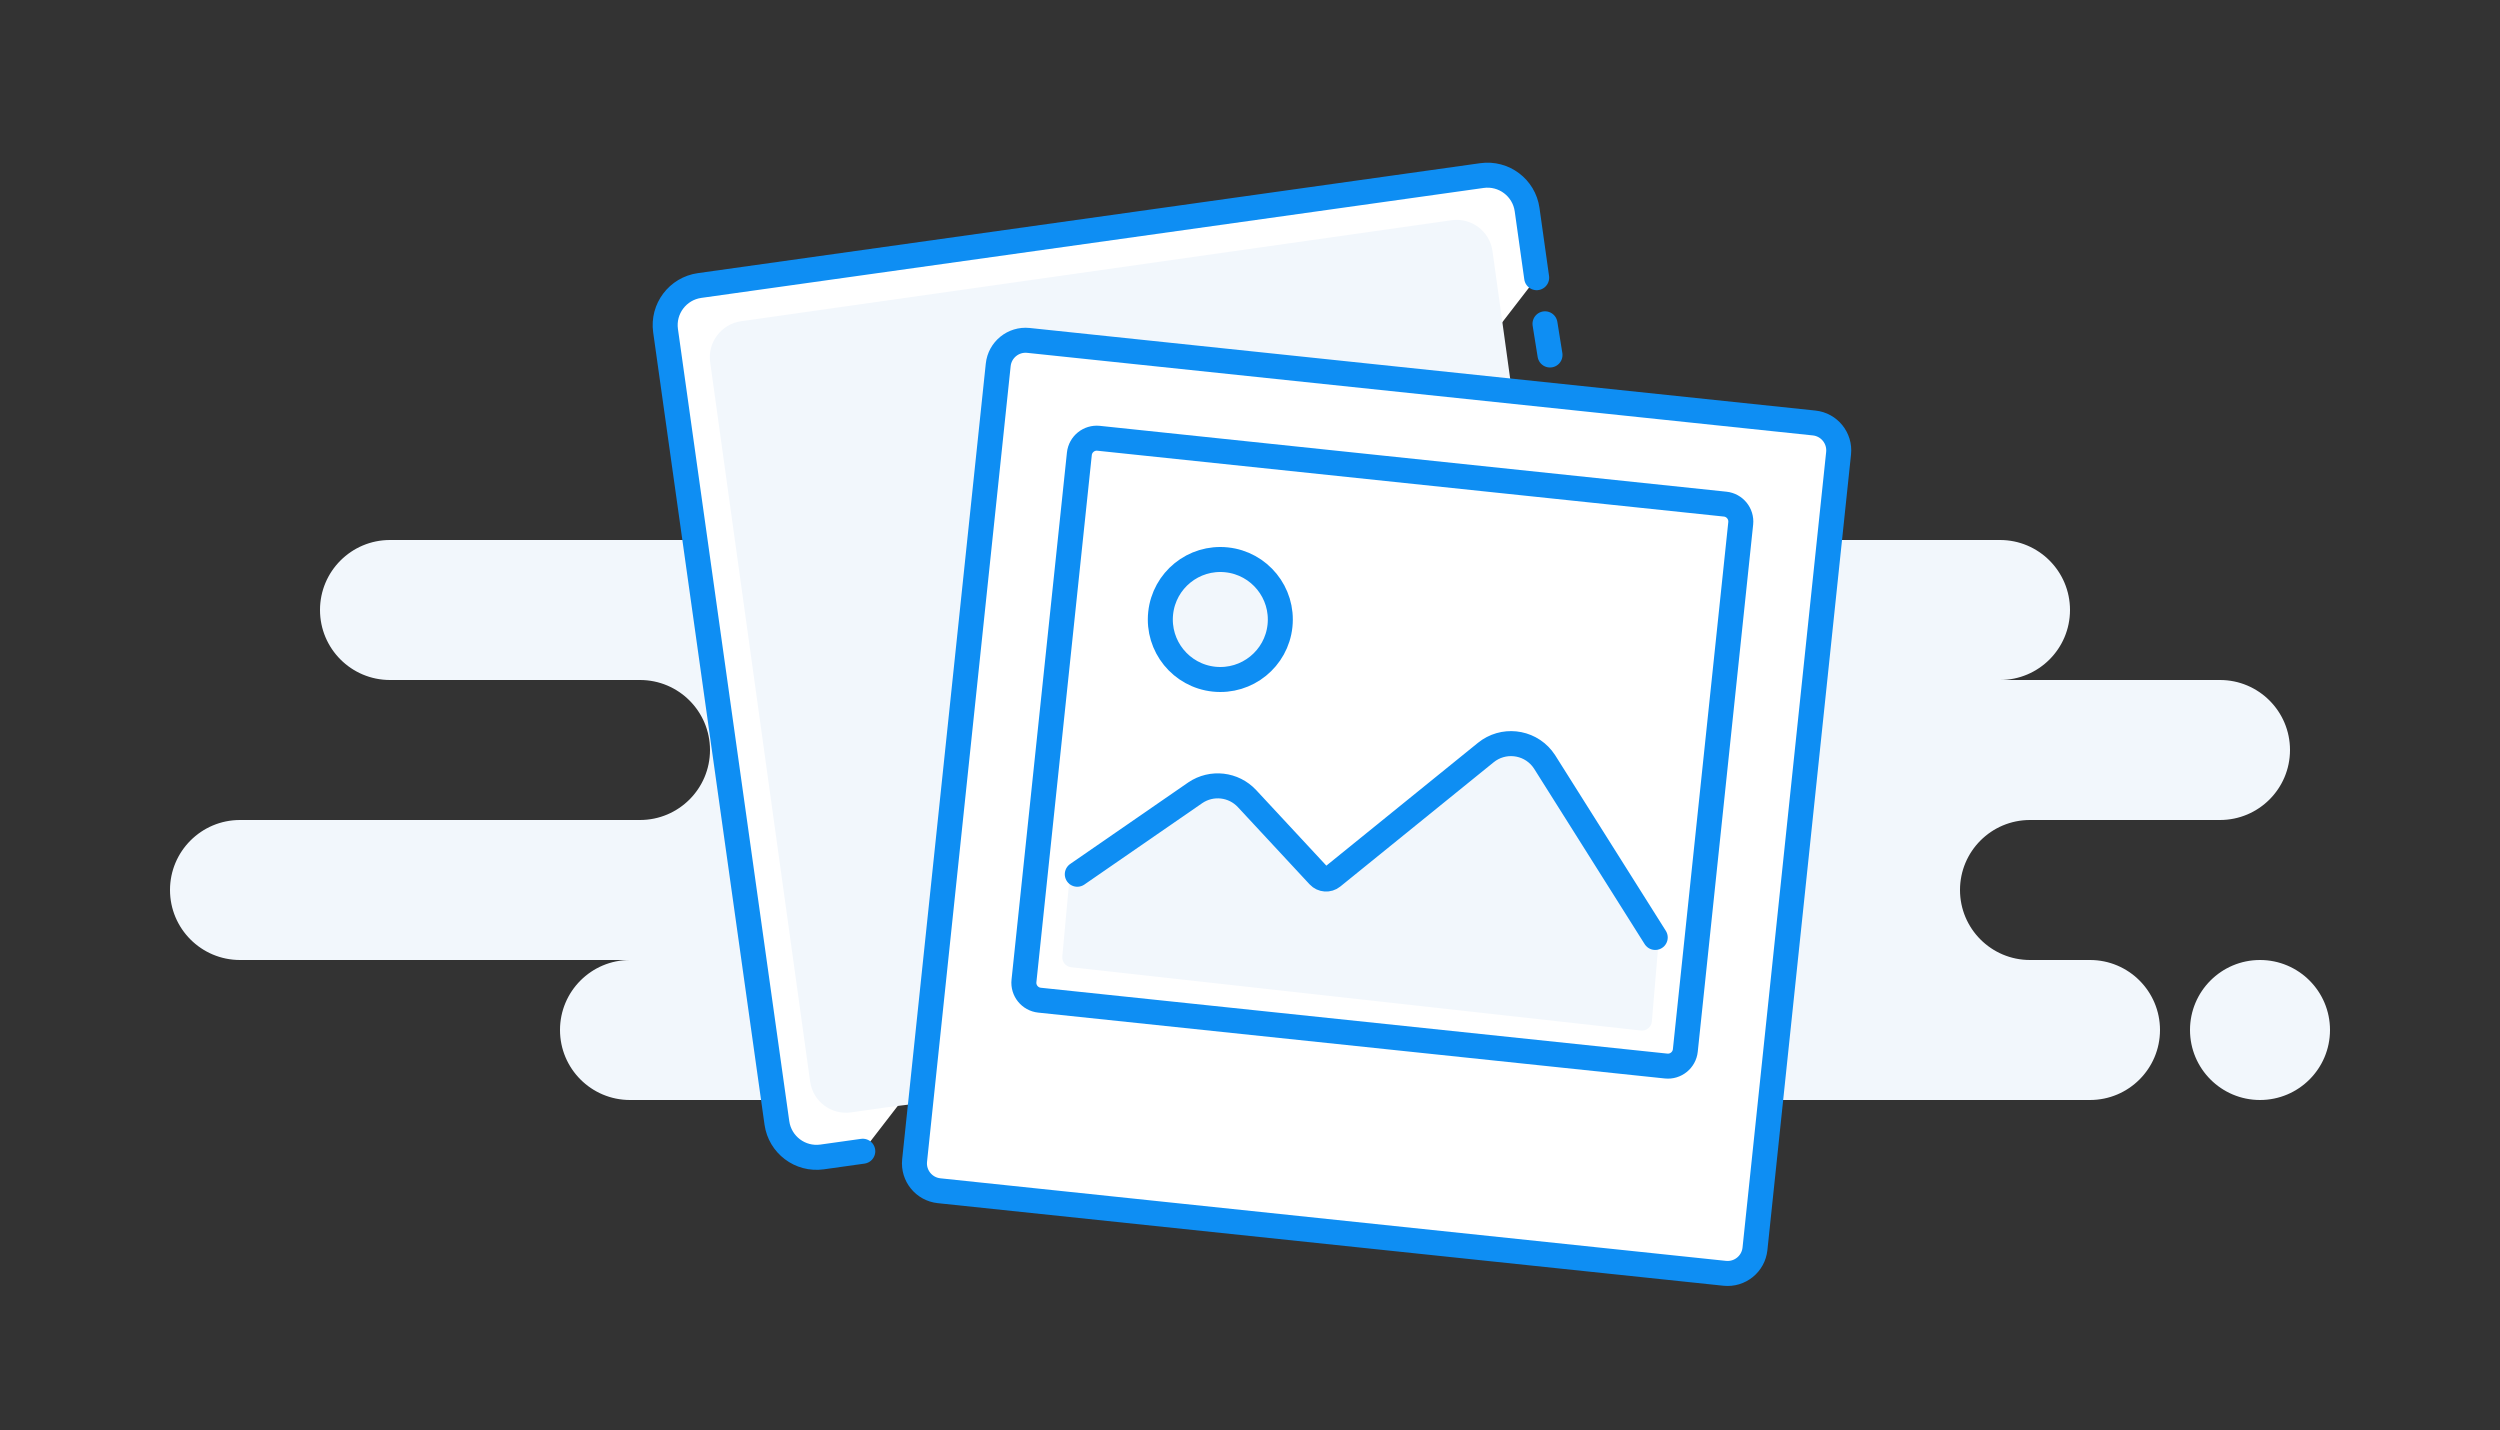 <svg width="250" height="143" viewBox="0 0 250 143" fill="none" xmlns="http://www.w3.org/2000/svg">
<rect x="0" y="0" width="250" height="143" fill="#333333" stroke="none"/>
<path fill-rule="evenodd" clip-rule="evenodd" d="M63 110H154C154.515 110 155.017 109.944 155.5 109.839C155.983 109.944 156.485 110 157 110H209C212.866 110 216 106.866 216 103C216 99.134 212.866 96 209 96H203C199.134 96 196 92.866 196 89C196 85.134 199.134 82 203 82H222C225.866 82 229 78.866 229 75C229 71.134 225.866 68 222 68H200C203.866 68 207 64.866 207 61C207 57.134 203.866 54 200 54H136C139.866 54 143 50.866 143 47C143 43.134 139.866 40 136 40H79C75.134 40 72 43.134 72 47C72 50.866 75.134 54 79 54H39C35.134 54 32 57.134 32 61C32 64.866 35.134 68 39 68H64C67.866 68 71 71.134 71 75C71 78.866 67.866 82 64 82H24C20.134 82 17 85.134 17 89C17 92.866 20.134 96 24 96H63C59.134 96 56 99.134 56 103C56 106.866 59.134 110 63 110ZM226 110C229.866 110 233 106.866 233 103C233 99.134 229.866 96 226 96C222.134 96 219 99.134 219 103C219 106.866 222.134 110 226 110Z" fill="#F2F7FC"/>
<path fill-rule="evenodd" clip-rule="evenodd" d="M86.278 115.123L82.208 115.695C80.02 116.002 77.998 114.478 77.69 112.291L66.556 33.069C66.249 30.881 67.773 28.859 69.961 28.551L148.192 17.557C150.38 17.249 152.402 18.773 152.71 20.961C152.71 20.961 153.422 26.026 153.667 27.769" fill="white"/>
<path fill-rule="evenodd" clip-rule="evenodd" d="M88.805 110.712L85.109 111.238C83.123 111.52 81.289 110.139 81.013 108.153L71.017 36.228C70.741 34.242 72.128 32.403 74.115 32.12L145.152 22.024C147.138 21.741 148.973 23.122 149.249 25.109L150.108 31.289C150.154 31.624 153.223 53.823 159.313 97.888C159.619 100.1 158.093 102.145 155.905 102.454C155.882 102.457 155.858 102.461 155.835 102.463L88.805 110.712Z" fill="#F2F7FC"/>
<path d="M86.278 115.123L82.208 115.695C80.02 116.002 77.998 114.478 77.69 112.291L66.556 33.069C66.249 30.881 67.773 28.859 69.961 28.551L148.192 17.557C150.38 17.249 152.402 18.773 152.71 20.961C152.71 20.961 153.422 26.026 153.667 27.769" stroke="#0E8EF3" stroke-width="2.5" stroke-linecap="round"/>
<path d="M154.5 32.38L155 35.5" stroke="#0E8EF3" stroke-width="2.5" stroke-linecap="round"/>
<path d="M99.822 36.489C99.981 34.978 101.334 33.882 102.844 34.041L181.412 42.299C182.922 42.458 184.018 43.811 183.859 45.321L175.497 124.883C175.338 126.394 173.985 127.489 172.475 127.331L93.907 119.073C92.397 118.914 91.301 117.561 91.46 116.05L99.822 36.489Z" fill="white" stroke="#0E8EF3" stroke-width="2.5"/>
<path fill-rule="evenodd" clip-rule="evenodd" d="M106.693 45.255C106.866 43.607 108.343 42.412 109.99 42.585L172.645 49.17C174.293 49.343 175.488 50.819 175.315 52.467L169.775 105.177C169.602 106.825 168.126 108.02 166.478 107.847L103.823 101.262C102.175 101.088 100.98 99.612 101.153 97.965L106.693 45.255Z" fill="white"/>
<path fill-rule="evenodd" clip-rule="evenodd" d="M109.741 85.878L119.538 79.27C121.172 78.168 123.365 78.42 124.706 79.864L131.879 87.587C132.237 87.972 132.833 88.014 133.242 87.683L148.581 75.254C150.429 73.756 153.167 74.192 154.459 76.19L164.44 91.627L165.873 94.019L165.187 102.144C165.139 102.704 164.639 103.115 164.08 103.053L107.117 96.725C106.575 96.664 106.182 96.182 106.232 95.639L106.987 87.44L109.741 85.878Z" fill="#F2F7FC"/>
<path d="M107.936 45.386C108.037 44.424 108.899 43.727 109.86 43.828L172.515 50.413C173.476 50.514 174.173 51.375 174.072 52.337L168.532 105.046C168.431 106.007 167.57 106.705 166.609 106.604L103.954 100.018C102.993 99.917 102.295 99.056 102.396 98.095L107.936 45.386Z" stroke="#0E8EF3" stroke-width="2.5"/>
<circle cx="122.032" cy="61.95" r="6" transform="rotate(6 122.032 61.95)" fill="#F2F7FC" stroke="#0E8EF3" stroke-width="2.5"/>
<path d="M107.729 87.425C111.666 84.707 119.538 79.27 119.538 79.27C121.172 78.168 123.365 78.42 124.706 79.864L131.879 87.587C132.238 87.972 132.833 88.014 133.242 87.683L148.582 75.254C150.298 73.863 152.817 74.127 154.208 75.843C154.297 75.954 154.381 76.07 154.459 76.19C154.459 76.19 163.427 90.421 165.523 93.746" stroke="#0E8EF3" stroke-width="2.5" stroke-linecap="round"/>
</svg>
